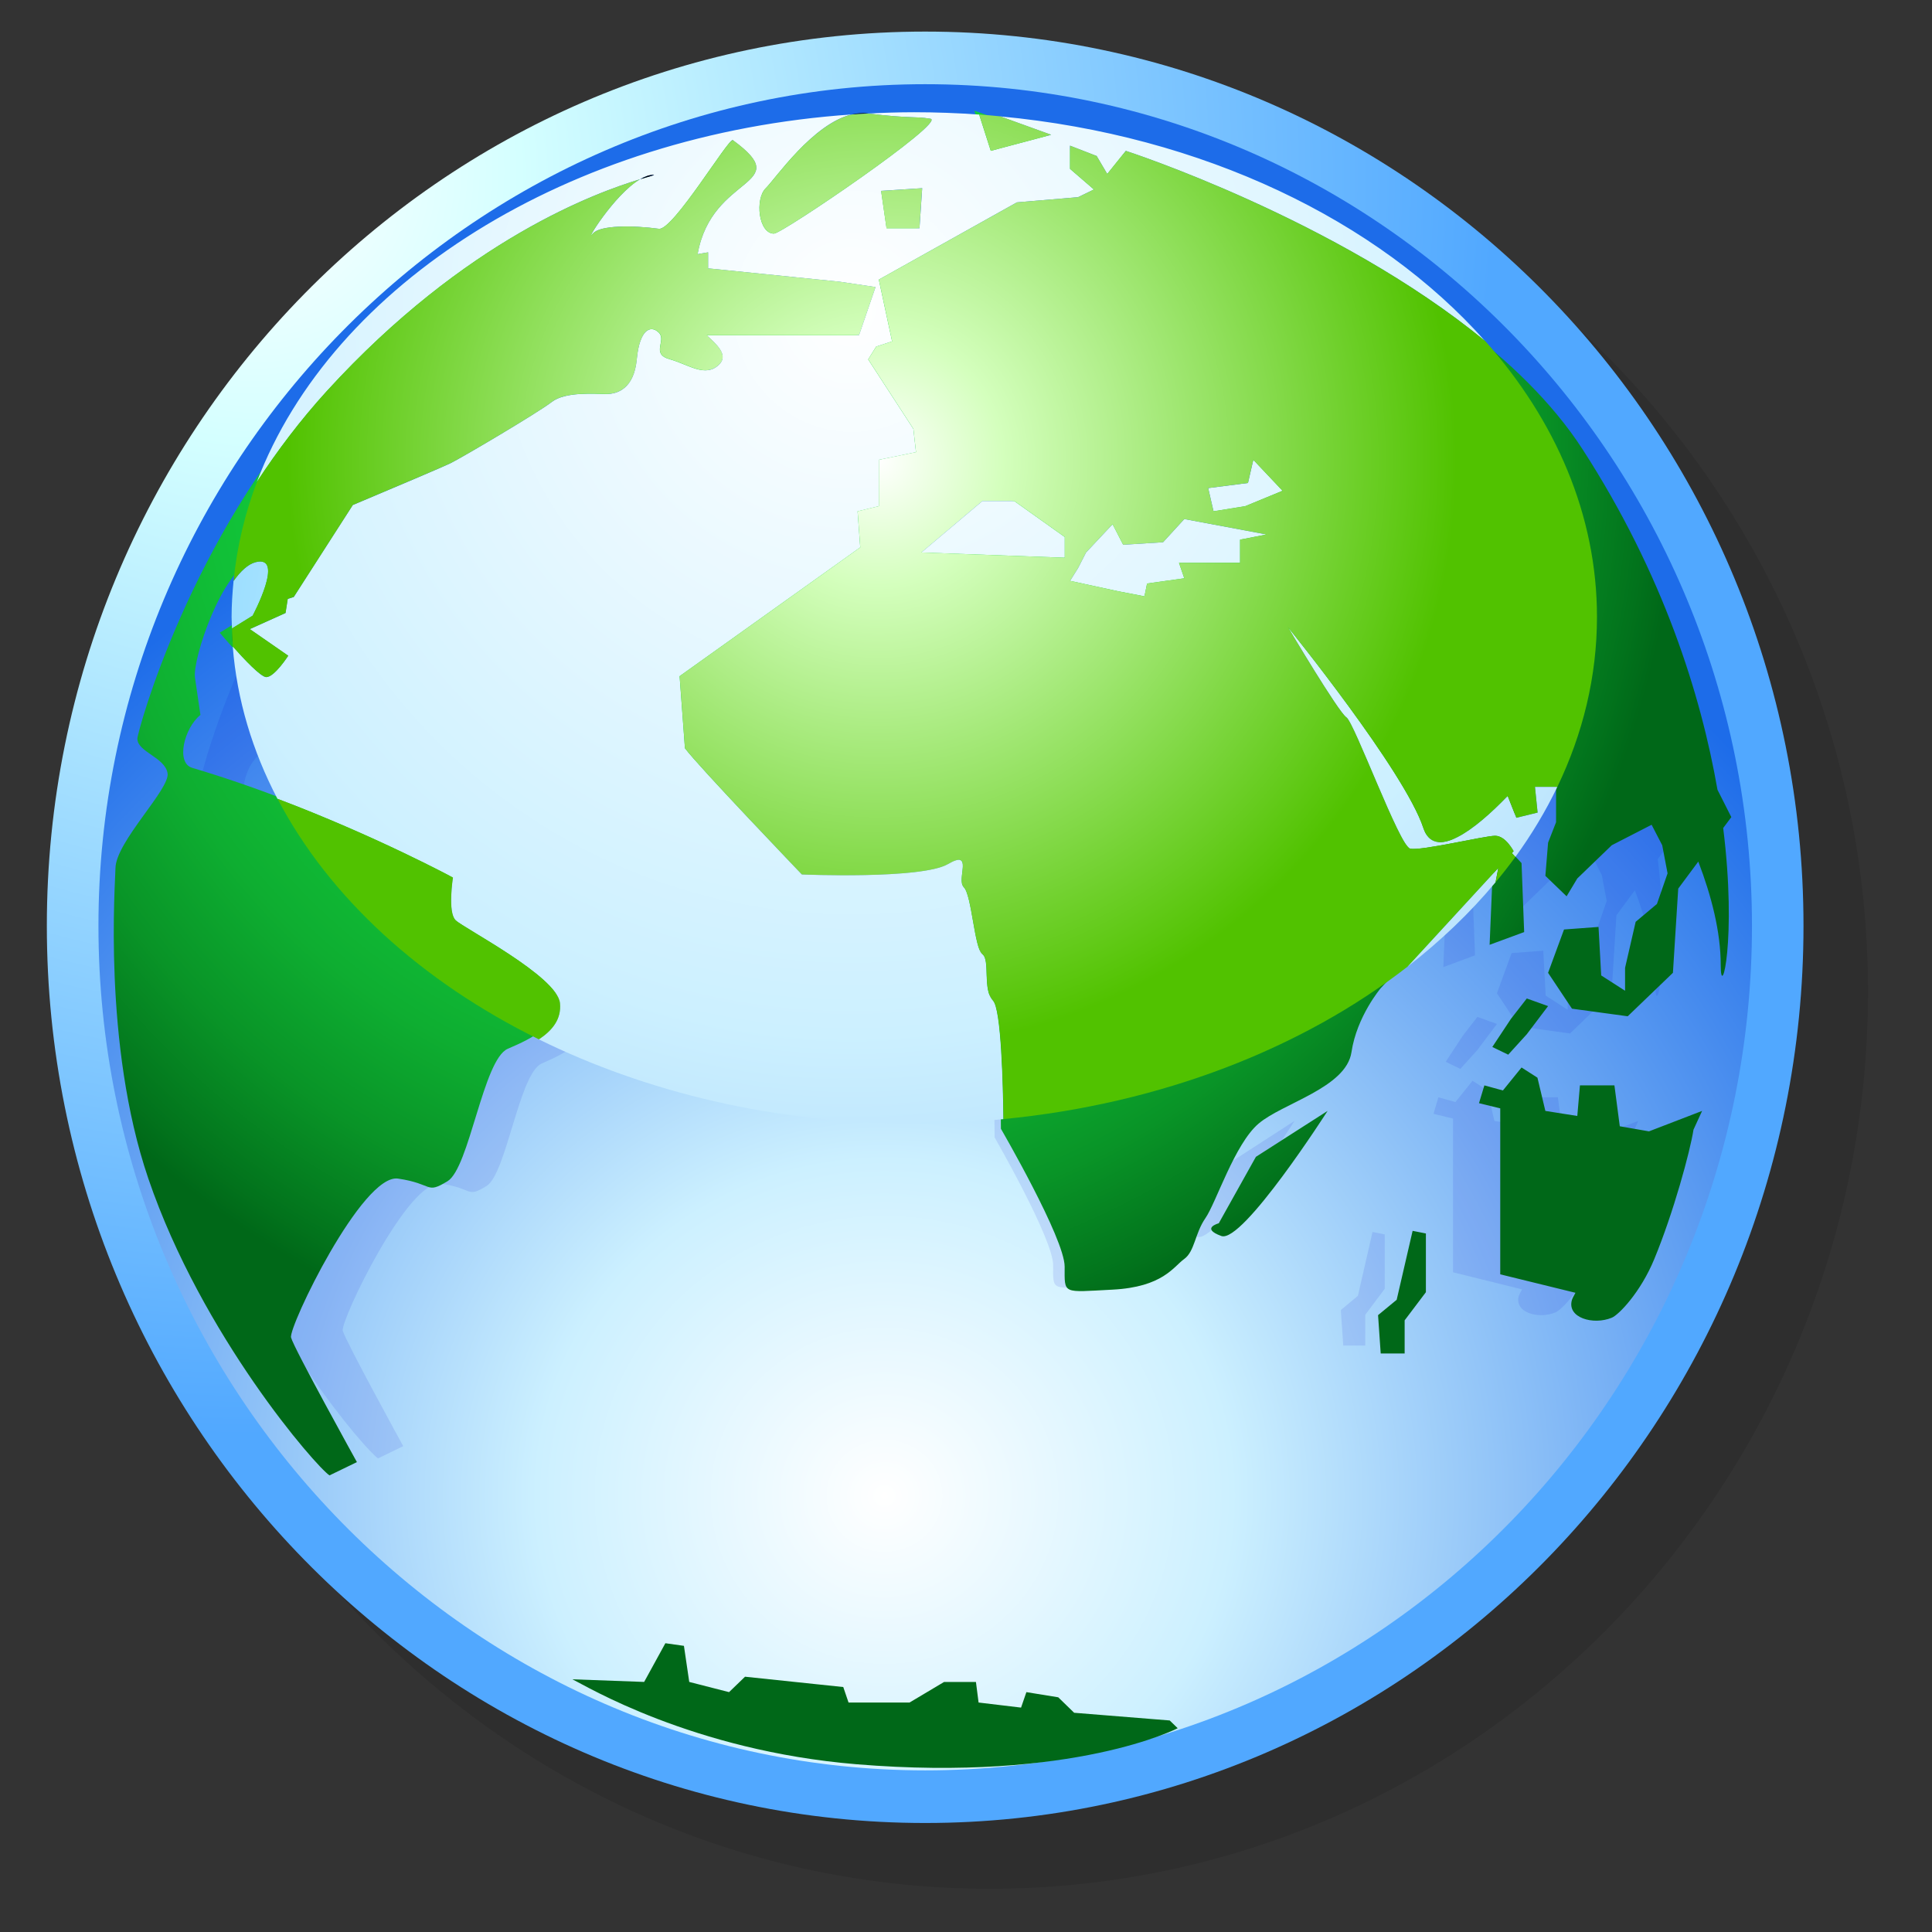 <?xml version="1.0" encoding="UTF-8" standalone="no"?>
<!DOCTYPE svg PUBLIC "-//W3C//DTD SVG 20010904//EN"
"http://www.w3.org/TR/2001/REC-SVG-20010904/DTD/svg10.dtd">
<!-- Created with Sodipodi ("http://www.sodipodi.com/") -->
<svg
   width="48pt"
   height="48pt"
   viewBox="0 0 144 144"
   xml:space="preserve"
   id="svg1"
   sodipodi:version="0.29"
   sodipodi:docname="/home/cschalle/SphereCrystal/SphereCrystal/icons/scalable/emblems/emblem-web.svg"
   sodipodi:docbase="/home/cschalle/SphereCrystal/SphereCrystal/icons/scalable/emblems/"
   xmlns="http://www.w3.org/2000/svg"
   xmlns:sodipodi="http://sodipodi.sourceforge.net/DTD/sodipodi-0.dtd"
   xmlns:xml="http://www.w3.org/XML/1998/namespace"
   xmlns:xlink="http://www.w3.org/1999/xlink">
  <rect x="0" y="0" width="144" height="144" fill="#333333" stroke="none"/>
  <defs
     id="defs150" />
  <sodipodi:namedview
     id="base" />
  <path
     style="font-size:12;fill:none;fill-rule:evenodd;stroke-width:0;"
     d="M144,144H0V0h144v144z"
     id="path3" />
  <g
     style="font-size:12;stroke-width:0;"
     id="g56"
     transform="matrix(1.758,0,0,1.793,-112.73,-116.674)">
    <path
       style="opacity:0.1;fill-rule:evenodd;clip-rule:evenodd;"
       d="M68.844,106.293c0,20.563,16.705,37.294,37.237,37.294c20.535,0,37.24-16.73,37.24-37.294c0-20.498-16.705-37.174-37.24-37.174c-20.532,0-37.237,16.676-37.237,37.174z"
       id="path57" />
    <radialGradient
       id="aigrd10"
       cx="74.936"
       cy="72.178"
       r="66.395"
       fx="74.936"
       fy="72.178"
       gradientUnits="userSpaceOnUse">
      <stop
         offset="0"
         style="stop-color:#FFFFFF"
         id="stop59" />
      <stop
         offset="0.169"
         style="stop-color:#D4FFFF"
         id="stop60" />
      <stop
         offset="0.792"
         style="stop-color:#51A8FF"
         id="stop61" />
    </radialGradient>
    <path
       style="fill-rule:evenodd;clip-rule:evenodd;fill:url(#aigrd10);"
       d="M66.11,103.56c0,20.563,16.705,37.293,37.238,37.293s37.239-16.729,37.239-37.293c0-20.498-16.706-37.175-37.239-37.175S66.11,83.062,66.11,103.56z"
       id="path62" />
    <radialGradient
       id="aigrd11"
       cx="84.024"
       cy="116.674"
       r="44.193"
       fx="84.024"
       fy="116.674"
       gradientTransform="matrix(1.101 0 0 1.043 9.114 5.569)"
       gradientUnits="userSpaceOnUse">
      <stop
         offset="0"
         style="stop-color:#FFFFFF"
         id="stop64" />
      <stop
         offset="0.303"
         style="stop-color:#CCF0FF"
         id="stop65" />
      <stop
         offset="1"
         style="stop-color:#1D6CE9"
         id="stop66" />
    </radialGradient>
    <path
       style="fill-rule:evenodd;clip-rule:evenodd;fill:url(#aigrd11);"
       d="M103.349,138.665c19.354,0,35.053-15.765,35.053-35.105c0-19.219-15.699-34.988-35.053-34.988c-19.217,0-35.051,15.769-35.051,34.988c0,19.341,15.834,35.105,35.051,35.105z"
       id="path67" />
    <path
       style="opacity:0.1;fill:#0000CF;fill-rule:evenodd;"
       d="M84.958,104.178c-0.321-0.304-0.107-1.632-0.107-1.632s-4.807-2.549-10.041-4.078c-0.646-0.189-0.32-1.529,0.32-2.039l-0.215-1.431c-0.105-0.712,1.07-4.179,2.244-4.484c1.175-0.307-0.107,2.039-0.107,2.039l-1.174,0.714     c0,0,1.389,1.631,1.71,1.631c0.319,0,0.854-0.816,0.854-0.816l-1.496-1.018l1.388-0.613l0.087-0.538l0.234-0.075l2.299-3.51c1.588-0.656,3.543-1.469,3.791-1.588c0.427-0.203,3.418-1.937,3.952-2.344c0.534-0.409,1.708-0.307,2.136-0.307s1.068-0.203,1.176-1.327     c0.107-1.12,0.533-1.325,0.855-1.019c0.319,0.305-0.322,0.814,0.426,1.019c0.748,0.205,1.388,0.716,1.922,0.205c0.393-0.374-0.131-0.799-0.482-1.122h5.932l0.642-1.838l-1.388-0.203l-5.13-0.508v-0.613l-0.409,0.07c0.555-3.077,3.854-2.57,1.372-4.352     c-0.152-0.107-2.324,3.452-2.876,3.383c-1.002-0.133-2.297-0.145-2.574,0.185c-0.361,0.434,0.821-1.491,1.84-2.075c-1.625,0.483-6.766,2.256-12.201,8.093c-5.195,5.579-7.266,13.097-7.266,13.358c0,0.51,1.07,0.715,1.178,1.327c0.105,0.61-2.03,2.649-2.03,3.67     c0,0.47-0.504,6.755,1.28,11.933c2.086,6.043,6.534,11.09,7.053,11.421l1.067-0.509c0,0-2.456-4.387-2.563-4.795c-0.107-0.406,2.777-6.322,4.166-6.117c1.389,0.202,1.068,0.612,1.924,0.102c0.854-0.51,1.388-4.693,2.348-5.098     c0.963-0.409,2.031-0.918,1.926-1.938c-0.107-1.022-3.74-2.855-4.061-3.163z M92.649,75.726c-0.158,0-0.332,0.065-0.512,0.168c0.42-0.125,0.617-0.168,0.512-0.168z M103.013,77.765l0.104-1.529l-1.601,0.103l0.213,1.427h1.283z M108.14,74.196l-2.885-1.021     l0.535,1.634l2.35-0.612z M97.35,77.969c0.322,0,6.731-4.282,6.089-4.385c-0.641-0.101-0.746,0-2.457-0.204c-1.709-0.205-3.526,2.448-3.953,2.855c-0.426,0.409-0.282,1.733,0.321,1.733z M114.769,115.993c0,0-0.724,0.193,0.104,0.49     c0.826,0.296,4.135-4.815,4.135-4.815l-2.791,1.768l-1.447,2.558z M134.724,100.364l-0.539-1.055c-0.641-3.635-2.105-8.29-5.25-13.1c-4.729-7.229-17.889-11.398-17.889-11.398l-0.724,0.882l-0.413-0.685l-1.035-0.396v0.884l0.931,0.787l-0.619,0.295l-2.38,0.195     l-5.375,2.95l0.516,2.358l-0.621,0.199l-0.309,0.488l1.758,2.653l0.103,0.886l-1.446,0.294v1.769l-0.827,0.197l0.103,1.375l-7.031,4.916l0.206,2.751c0.518,0.688,4.552,4.817,4.552,4.817s4.65,0.193,5.686-0.393c1.033-0.592,0.311,0.586,0.621,0.883     c0.309,0.297,0.412,2.357,0.723,2.557c0.311,0.195,0,1.373,0.414,1.768c0.414,0.393,0.414,5.113,0.414,5.113s2.481,4.225,2.481,5.307c0,1.08-0.104,0.982,1.86,0.885c1.967-0.099,2.377-0.885,2.791-1.18c0.416-0.295,0.416-0.982,0.829-1.574     c0.415-0.589,1.136-2.848,2.067-3.634c0.931-0.789,3.412-1.379,3.618-2.753c0.206-1.377,1.138-2.459,1.138-2.459l4.471-4.768l-0.127,0.641l-0.104,2.455l1.344-0.49l-0.104-2.654l-0.483-0.516l0.069-0.073c0,0-0.31-0.589-0.723-0.589     c-0.414,0-2.896,0.589-3.309,0.49c-0.415-0.098-2.173-4.815-2.482-5.011c-0.311-0.197-2.273-3.44-2.273-3.44s4.548,5.505,5.271,7.666c0.42,1.258,1.998,0.086,3.283-1.227l0.338,0.834l0.826-0.198l-0.104-0.983h0.932v1.475l-0.311,0.787l-0.107,1.275l0.83,0.789     l0.414-0.688l1.342-1.279l1.553-0.785l0.412,0.785l0.209,1.083l-0.415,1.177L131,104.394l-0.413,1.77v0.883l-0.93-0.588l-0.103-1.866l-1.343,0.099l-0.621,1.668l0.929,1.379l2.171,0.293l1.76-1.672l0.205-3.24l0.783-1.041c0.508,1.32,0.873,2.702,0.873,3.988     c0,1.412,0.639-0.978,0.096-5.281l0.316-0.42z M108.668,90.339l-5.583-0.197l2.377-1.966h1.24l1.966,1.374v0.789z M115.493,89.651v0.885h-2.379l0.207,0.59l-1.449,0.198l-0.102,0.489l-1.034-0.195l-1.862-0.395l0.312-0.49l0.31-0.592l1.033-1.08l0.414,0.785     l1.552-0.098l0.827-0.885l3.203,0.588l-1.031,0.199z M115.698,88.372l-1.241,0.197l-0.205-0.885l1.549-0.195l0.208-0.886l1.139,1.181l-1.449,0.588z M126.763,108.718l0.828-1.082l-0.828-0.293l-0.621,0.785l-0.723,1.081l0.619,0.296l0.725-0.787z      M121.695,118.939l-0.724,0.591l0.104,1.475h0.931v-1.277l0.827-1.082v-2.26l-0.518-0.102l-0.62,2.655z M130.382,112.258l-0.209-1.572h-1.342l-0.104,1.176l-1.244-0.193l-0.307-1.278l-0.621-0.392l-0.724,0.884l-0.723-0.196l-0.208,0.686l0.828,0.198v6.389     l2.928,0.71c-0.068,0.118-0.12,0.217-0.138,0.271c-0.206,0.688,0.828,0.983,1.55,0.688c0.27-0.109,1.12-0.976,1.655-2.26c0.744-1.785,1.396-4.144,1.526-4.977l0.334-0.724l-2.067,0.786l-1.136-0.196z"
       id="path68" />
    <radialGradient
       id="aigrd12"
       cx="96.025"
       cy="83.331"
       r="39.296"
       fx="96.025"
       fy="83.331"
       gradientUnits="userSpaceOnUse">
      <stop
         offset="0.298"
         style="stop-color:#14CF3C"
         id="stop70" />
      <stop
         offset="0.448"
         style="stop-color:#13CB3B"
         id="stop71" />
      <stop
         offset="0.584"
         style="stop-color:#11C037"
         id="stop72" />
      <stop
         offset="0.714"
         style="stop-color:#0EAE31"
         id="stop73" />
      <stop
         offset="0.841"
         style="stop-color:#099427"
         id="stop74" />
      <stop
         offset="0.964"
         style="stop-color:#02731C"
         id="stop75" />
      <stop
         offset="1"
         style="stop-color:#006818"
         id="stop76" />
    </radialGradient>
    <path
       style="fill:url(#aigrd12);fill-rule:evenodd;"
       d="M91.704,72.427c-0.173,0-0.362,0.072-0.557,0.182c0.457-0.134,0.672-0.182,0.557-0.182z M102.991,74.63l0.113-1.652l-1.743,0.11l0.231,1.542h1.398z M83.327,103.16c-0.35-0.329-0.115-1.763-0.115-1.763s-5.236-2.752-10.938-4.406     c-0.703-0.203-0.348-1.65,0.348-2.2l-0.231-1.547c-0.116-0.769,1.165-4.514,2.444-4.843c1.279-0.332-0.117,2.201-0.117,2.201l-1.279,0.771c0,0,1.512,1.762,1.861,1.762c0.349,0,0.931-0.882,0.931-0.882l-1.629-1.099l1.513-0.663l0.096-0.581l0.253-0.08     l2.504-3.793c1.73-0.708,3.857-1.586,4.128-1.715c0.466-0.219,3.723-2.09,4.305-2.531c0.583-0.441,1.861-0.33,2.326-0.33c0.467,0,1.164-0.221,1.28-1.435c0.116-1.211,0.583-1.433,0.931-1.101c0.35,0.328-0.35,0.881,0.466,1.101     c0.815,0.222,1.511,0.772,2.095,0.222c0.426-0.404-0.145-0.863-0.528-1.211h6.46l0.699-1.985l-1.512-0.22l-5.586-0.55v-0.661l-0.445,0.074c0.604-3.322,4.197-2.775,1.493-4.699c-0.165-0.117-2.53,3.729-3.132,3.654c-1.092-0.145-2.501-0.156-2.802,0.199     c-0.396,0.468,0.893-1.611,2.003-2.242c-1.771,0.521-7.369,2.438-13.288,8.742c-5.658,6.026-7.913,14.146-7.913,14.43c0,0.55,1.164,0.771,1.28,1.434c0.116,0.657-2.209,2.862-2.209,3.963c0,0.508-0.55,7.297,1.394,12.89c2.271,6.528,7.116,11.979,7.681,12.337     l1.162-0.552c0,0-2.676-4.736-2.792-5.178c-0.116-0.438,3.025-6.829,4.538-6.607c1.512,0.218,1.163,0.661,2.094,0.11s1.512-5.069,2.559-5.508c1.049-0.441,2.211-0.992,2.097-2.094c-0.118-1.104-4.073-3.083-4.423-3.415z M108.575,70.775l-3.142-1.103l0.583,1.764     l2.559-0.662z M96.823,74.851c0.35,0,7.33-4.625,6.632-4.737c-0.696-0.109-0.813,0-2.677-0.22c-1.86-0.221-3.84,2.645-4.305,3.084c-0.463,0.442-0.309,1.873,0.35,1.873z M128.856,108.064l0.902-1.169l-0.902-0.317l-0.675,0.851l-0.787,1.165l0.674,0.32     l0.788-0.85z M132.798,111.889l-0.227-1.698h-1.462l-0.112,1.271l-1.354-0.21l-0.336-1.382l-0.674-0.423l-0.79,0.955l-0.786-0.211l-0.228,0.74l0.901,0.215v6.899l3.188,0.767c-0.072,0.129-0.129,0.234-0.147,0.293c-0.228,0.744,0.901,1.064,1.688,0.744     c0.294-0.117,1.22-1.054,1.802-2.439c0.813-1.929,1.521-4.477,1.662-5.378l0.365-0.78l-2.252,0.85l-1.238-0.212z M137.528,99.041l-0.588-1.14c-0.697-3.926-2.293-8.955-5.717-14.148c-5.151-7.809-19.484-12.314-19.484-12.314l-0.787,0.953l-0.451-0.74     l-1.127-0.427v0.956l1.015,0.851l-0.675,0.318l-2.591,0.212l-5.856,3.186l0.563,2.547l-0.676,0.214l-0.337,0.53l1.915,2.864l0.111,0.958l-1.576,0.317v1.911l-0.899,0.211l0.112,1.486l-7.658,5.311l0.225,2.971c0.563,0.744,4.957,5.203,4.957,5.203     s5.064,0.211,6.191-0.425c1.127-0.637,0.338,0.636,0.677,0.955c0.337,0.32,0.45,2.547,0.787,2.761c0.338,0.212,0,1.484,0.45,1.911c0.451,0.423,0.451,5.522,0.451,5.522s2.702,4.563,2.702,5.73s-0.112,1.063,2.028,0.957c2.14-0.107,2.588-0.957,3.039-1.273     c0.451-0.32,0.451-1.063,0.902-1.701c0.451-0.637,1.237-3.078,2.251-3.926c1.015-0.852,3.716-1.488,3.941-2.974c0.226-1.487,1.238-2.655,1.238-2.655l4.869-5.15l-0.137,0.693l-0.114,2.651l1.465-0.529l-0.111-2.868l-0.527-0.556l0.075-0.081     c0,0-0.338-0.636-0.787-0.636c-0.452,0-3.155,0.636-3.605,0.531c-0.45-0.106-2.365-5.203-2.703-5.413c-0.338-0.213-2.478-3.718-2.478-3.718s4.955,5.946,5.744,8.28c0.457,1.359,2.176,0.094,3.574-1.324l0.368,0.9l0.901-0.213l-0.113-1.062h1.014v1.593     l-0.338,0.85l-0.115,1.379l0.9,0.851l0.453-0.741l1.462-1.382l1.689-0.851l0.45,0.851l0.227,1.169l-0.451,1.272l-0.902,0.743l-0.449,1.912v0.953l-1.012-0.637l-0.113-2.016l-1.463,0.106l-0.676,1.802l1.013,1.49l2.363,0.316l1.917-1.807l0.225-3.5l0.851-1.124     c0.556,1.426,0.951,2.919,0.951,4.31c0,1.523,0.696-1.057,0.104-5.705l0.346-0.454z M109.149,88.213l-6.08-0.215l2.589-2.122h1.352l2.14,1.484v0.853z M116.583,87.47v0.955h-2.59l0.225,0.637l-1.577,0.215l-0.112,0.529l-1.127-0.212l-2.027-0.427l0.34-0.529     l0.337-0.64l1.126-1.167l0.451,0.851l1.689-0.106l0.9-0.956l3.49,0.637l-1.125,0.214z M116.807,86.089l-1.351,0.211l-0.225-0.956l1.686-0.211l0.229-0.955l1.239,1.276l-1.578,0.635z M123.339,119.104l-0.789,0.638l0.112,1.594h1.015v-1.378l0.901-1.17v-2.441     l-0.563-0.109l-0.676,2.867z M115.796,115.923c0,0-0.79,0.208,0.11,0.529c0.9,0.319,4.505-5.201,4.505-5.201l-3.041,1.91l-1.574,2.762z M109.665,136.271l-0.674-0.643l-1.351-0.215l-0.226,0.643l-1.801-0.211l-0.112-0.855h-1.351l-1.463,0.855H100.1l-0.224-0.644     l-4.165-0.429l-0.677,0.641l-1.688-0.424l-0.225-1.5l-0.787-0.109l-0.9,1.609l-3.039-0.109c0.543,0.258,5.082,2.965,12.041,3.531c9.229,0.745,13.619-1.498,13.619-1.498l-0.338-0.322l-4.053-0.32z"
       id="path77" />
    <path
       style="fill:none;fill-rule:evenodd;"
       d="M73.96,91.196c-0.004-0.16-0.017-0.316-0.017-0.479c0-0.502,0.034-1,0.083-1.494c-0.9,1.232-1.606,3.521-1.519,4.105l0.231,1.558c-0.696,0.556-1.051,2.015-0.347,2.222c1.203,0.351,2.382,0.753,3.499,1.168     c-1.059-1.986-1.717-4.113-1.895-6.332c-0.256-0.283-0.441-0.5-0.441-0.5l0.404-0.248z"
       id="path78" />
    <path
       d="M73.997,91.944c-0.021-0.248-0.028-0.498-0.037-0.748"
       id="path79" />
    <path
       d="M120.526,111.483"
       id="path80"
       style="fill-rule:evenodd;" />
    <path
       d="M100.896,69.784c-0.215-0.026-0.433-0.006-0.65,0.043c0.23-0.015,0.46-0.027,0.689-0.039c-0.014-0.002-0.023-0.003-0.039-0.005z"
       id="path81"
       style="fill-rule:evenodd;" />
    <radialGradient
       id="aigrd13"
       cx="84.394"
       cy="83.844"
       r="52.512"
       fx="84.394"
       fy="83.844"
       gradientTransform="matrix(1.101 0 0 1.043 9.114 5.569)"
       gradientUnits="userSpaceOnUse">
      <stop
         offset="0"
         style="stop-color:#FFFFFF"
         id="stop83" />
      <stop
         offset="0.303"
         style="stop-color:#CCF0FF"
         id="stop84" />
      <stop
         offset="1"
         style="stop-color:#1DB0FF"
         id="stop85" />
    </radialGradient>
    <path
       style="fill-rule:evenodd;clip-rule:evenodd;fill:url(#aigrd13);"
       d="M73.96,91.196l0.875-0.531c0,0,1.396-2.555,0.117-2.221c-0.316,0.082-0.631,0.374-0.926,0.779c-0.049,0.494-0.083,0.992-0.083,1.494c0,0.162,0.013,0.318,0.017,0.479z"
       id="path86" />
    <radialGradient
       id="aigrd14"
       cx="82.775"
       cy="69.436"
       r="93.284"
       fx="82.775"
       fy="69.436"
       gradientTransform="matrix(1.101 0 0 1.043 9.114 5.569)"
       gradientUnits="userSpaceOnUse">
      <stop
         offset="0"
         style="stop-color:#FFFFFF"
         id="stop88" />
      <stop
         offset="0.303"
         style="stop-color:#CCF0FF"
         id="stop89" />
      <stop
         offset="1"
         style="stop-color:#1D6CE9"
         id="stop90" />
    </radialGradient>
    <path
       style="fill-rule:evenodd;clip-rule:evenodd;fill:url(#aigrd14);"
       d="M105.775,85.899l-2.589,2.14l6.081,0.217v-0.86l-2.141-1.496h-1.352z"
       id="path91" />
    <radialGradient
       id="aigrd15"
       cx="82.774"
       cy="69.436"
       r="93.28"
       fx="82.774"
       fy="69.436"
       gradientTransform="matrix(1.101 0 0 1.043 9.114 5.569)"
       gradientUnits="userSpaceOnUse">
      <stop
         offset="0"
         style="stop-color:#FFFFFF"
         id="stop93" />
      <stop
         offset="0.303"
         style="stop-color:#CCF0FF"
         id="stop94" />
      <stop
         offset="1"
         style="stop-color:#1D6CE9"
         id="stop95" />
    </radialGradient>
    <path
       style="fill-rule:evenodd;clip-rule:evenodd;fill:url(#aigrd15);"
       d="M117.035,85.149l-1.687,0.213l0.225,0.964l1.35-0.214l1.578-0.639l-1.24-1.287l-0.226,0.963z"
       id="path96" />
    <radialGradient
       id="aigrd16"
       cx="100.241"
       cy="78.014"
       r="99.296"
       fx="100.241"
       fy="78.014"
       gradientUnits="userSpaceOnUse">
      <stop
         offset="0"
         style="stop-color:#FFFFFF"
         id="stop98" />
      <stop
         offset="0.303"
         style="stop-color:#CCF0FF"
         id="stop99" />
      <stop
         offset="1"
         style="stop-color:#1D6CE9"
         id="stop100" />
    </radialGradient>
    <path
       style="fill-rule:evenodd;clip-rule:evenodd;fill:url(#aigrd16);"
       d="M105.775,104.739c-0.339-0.215-0.45-2.461-0.788-2.784c-0.337-0.322,0.449-1.605-0.676-0.962c-1.127,0.64-6.192,0.43-6.192,0.43s-4.393-4.498-4.956-5.248l-0.226-2.994l7.659-5.355l-0.113-1.499l0.9-0.214v-1.926l1.576-0.319l-0.111-0.966     l-1.916-2.889l0.338-0.533l0.676-0.217l-0.563-2.568l5.855-3.211l2.592-0.215l0.674-0.32l-1.014-0.858v-0.963l1.128,0.429l0.45,0.747l0.787-0.96c0,0,8.938,2.835,15.234,7.906c-4.543-5.018-11.965-8.553-20.563-9.341l2.164,0.767l-2.56,0.666l-0.493-1.508     c-0.906-0.063-1.824-0.097-2.754-0.097c-0.656,0-1.305,0.022-1.951,0.054c1.824,0.216,1.945,0.108,2.639,0.217c0.698,0.113-6.283,4.775-6.633,4.775c-0.658,0-0.813-1.441-0.349-1.887c0.409-0.394,2.005-2.693,3.653-3.067     c-12.033,0.804-22.034,7.042-25.227,15.273c0.859-1.285,1.842-2.566,2.957-3.766c5.92-6.356,11.519-8.287,13.289-8.813c0.193-0.11,0.384-0.182,0.557-0.182c0.115,0-0.102,0.047-0.557,0.182c-1.11,0.636-2.398,2.733-2.003,2.26c0.3-0.357,1.712-0.345,2.802-0.2     c0.602,0.075,2.967-3.803,3.133-3.684c2.702,1.939-0.89,1.387-1.494,4.738l0.445-0.075v0.666l5.586,0.556l1.512,0.221l-0.699,2.002h-6.459c0.383,0.351,0.952,0.813,0.526,1.221c-0.582,0.555-1.28,0-2.094-0.223c-0.815-0.223-0.115-0.778-0.464-1.11     c-0.35-0.335-0.816-0.111-0.932,1.11c-0.118,1.223-0.815,1.445-1.281,1.445s-1.744-0.113-2.326,0.334c-0.582,0.443-3.84,2.331-4.305,2.551c-0.27,0.131-2.398,1.017-4.128,1.73l-2.504,3.823l-0.255,0.081l-0.094,0.586l-1.514,0.669l1.629,1.107     c0,0-0.582,0.889-0.93,0.889c-0.227,0-0.945-0.749-1.42-1.274c0.178,2.219,0.836,4.346,1.895,6.332c4.175,1.547,7.438,3.273,7.438,3.273s-0.234,1.445,0.115,1.777c0.35,0.334,4.305,2.33,4.422,3.443c0.07,0.674-0.334,1.142-0.894,1.506     c4.579,2.211,10.054,3.504,15.913,3.504c1.283,0,2.546-0.068,3.785-0.188c-0.016-1.386-0.093-4.594-0.445-4.928c-0.45-0.429-0.111-1.711-0.45-1.926z M103.222,72.895l-0.114,1.664h-1.397l-0.23-1.553l1.742-0.111z"
       id="path101" />
    <radialGradient
       id="aigrd17"
       cx="82.773"
       cy="69.436"
       r="93.285"
       fx="82.773"
       fy="69.436"
       gradientTransform="matrix(1.101 0 0 1.043 9.114 5.569)"
       gradientUnits="userSpaceOnUse">
      <stop
         offset="0"
         style="stop-color:#FFFFFF"
         id="stop103" />
      <stop
         offset="0.303"
         style="stop-color:#CCF0FF"
         id="stop104" />
      <stop
         offset="1"
         style="stop-color:#1D6CE9"
         id="stop105" />
    </radialGradient>
    <path
       style="fill-rule:evenodd;clip-rule:evenodd;fill:url(#aigrd17);"
       d="M113.435,87.612l-1.691,0.106l-0.449-0.856l-1.126,1.177l-0.337,0.645l-0.34,0.534l2.028,0.43l1.126,0.213l0.111-0.533l1.578-0.217l-0.225-0.643h2.59v-0.963l1.125-0.216l-3.49-0.641l-0.9,0.964z"
       id="path106" />
    <radialGradient
       id="aigrd18"
       cx="82.775"
       cy="69.436"
       r="93.277"
       fx="82.775"
       fy="69.436"
       gradientTransform="matrix(1.101 0 0 1.043 9.114 5.569)"
       gradientUnits="userSpaceOnUse">
      <stop
         offset="0"
         style="stop-color:#FFFFFF"
         id="stop108" />
      <stop
         offset="0.303"
         style="stop-color:#CCF0FF"
         id="stop109" />
      <stop
         offset="1"
         style="stop-color:#1D6CE9"
         id="stop110" />
    </radialGradient>
    <path
       style="fill-rule:evenodd;clip-rule:evenodd;fill:url(#aigrd18);"
       d="M129.313,98.851l-0.901,0.216l-0.367-0.909c-1.399,1.432-3.117,2.707-3.574,1.336c-0.789-2.354-5.742-8.35-5.742-8.35s2.139,3.533,2.477,3.748c0.338,0.213,2.252,5.351,2.702,5.458c0.45,0.106,3.153-0.534,3.604-0.534     s0.787,0.641,0.787,0.641l-0.074,0.08l0.146,0.158c0.691-0.932,1.286-1.906,1.78-2.914h-0.95l0.112,1.07z"
       id="path111" />
    <radialGradient
       id="aigrd19"
       cx="82.767"
       cy="69.438"
       r="93.291"
       fx="82.767"
       fy="69.438"
       gradientTransform="matrix(1.101 0 0 1.043 9.114 5.569)"
       gradientUnits="userSpaceOnUse">
      <stop
         offset="0"
         style="stop-color:#FFFFFF"
         id="stop113" />
      <stop
         offset="0.303"
         style="stop-color:#CCF0FF"
         id="stop114" />
      <stop
         offset="1"
         style="stop-color:#1D6CE9"
         id="stop115" />
    </radialGradient>
    <path
       style="fill-rule:evenodd;clip-rule:evenodd;fill:url(#aigrd19);"
       d="M123.796,105.259c1.406-1.07,2.661-2.246,3.734-3.51l0.118-0.599l-3.853,4.108z"
       id="path116" />
    <g
       id="g117">
      <radialGradient
         id="aigrd20"
         cx="83.812"
         cy="75.353"
         r="28.797"
         fx="83.812"
         fy="75.353"
         gradientTransform="matrix(1.101 0 0 1.043 9.114 5.569)"
         gradientUnits="userSpaceOnUse">
        <stop
           offset="0"
           style="stop-color:#FFFFFF"
           id="stop119" />
        <stop
           offset="0.169"
           style="stop-color:#D4FFBD"
           id="stop120" />
        <stop
           offset="0.792"
           style="stop-color:#51C200"
           id="stop121" />
      </radialGradient>
      <path
         style="fill-rule:evenodd;clip-rule:evenodd;fill:url(#aigrd20);"
         d="M96.592,72.895c-0.464,0.445-0.31,1.887,0.349,1.887c0.35,0,7.331-4.662,6.633-4.775c-0.693-0.109-0.814-0.001-2.639-0.217c-0.229,0.011-0.459,0.023-0.689,0.039c-1.648,0.374-3.244,2.673-3.653,3.067z"
         id="path122" />
      <radialGradient
         id="aigrd21"
         cx="83.812"
         cy="75.353"
         r="28.797"
         fx="83.812"
         fy="75.353"
         gradientTransform="matrix(1.101 0 0 1.043 9.114 5.569)"
         gradientUnits="userSpaceOnUse">
        <stop
           offset="0"
           style="stop-color:#FFFFFF"
           id="stop124" />
        <stop
           offset="0.169"
           style="stop-color:#D4FFBD"
           id="stop125" />
        <stop
           offset="0.792"
           style="stop-color:#51C200"
           id="stop126" />
      </radialGradient>
      <path
         style="fill-rule:evenodd;clip-rule:evenodd;fill:url(#aigrd21);"
         d="M103.107,74.559l0.114-1.664l-1.742,0.111l0.23,1.553h1.397z"
         id="path127" />
      <radialGradient
         id="aigrd22"
         cx="101.385"
         cy="84.186"
         r="30.93"
         fx="101.385"
         fy="84.186"
         gradientUnits="userSpaceOnUse">
        <stop
           offset="0"
           style="stop-color:#FFFFFF"
           id="stop129" />
        <stop
           offset="0.169"
           style="stop-color:#D4FFBD"
           id="stop130" />
        <stop
           offset="0.792"
           style="stop-color:#51C200"
           id="stop131" />
      </radialGradient>
      <path
         style="fill-rule:evenodd;clip-rule:evenodd;fill:url(#aigrd22);"
         d="M127.091,79.249c-6.296-5.07-15.234-7.906-15.234-7.906l-0.787,0.96l-0.45-0.747l-1.128-0.429v0.963l1.014,0.858l-0.674,0.32l-2.592,0.215l-5.855,3.211l0.563,2.568l-0.676,0.217l-0.338,0.533l1.916,2.889l0.111,0.966l-1.576,0.319v1.926      l-0.9,0.214l0.113,1.499l-7.659,5.355l0.226,2.994c0.563,0.75,4.956,5.248,4.956,5.248s5.065,0.21,6.192-0.43c1.125-0.644,0.339,0.64,0.676,0.962c0.338,0.323,0.449,2.569,0.788,2.784s0,1.497,0.45,1.926c0.353,0.334,0.43,3.542,0.445,4.928      c6.701-0.639,12.68-2.947,17.125-6.334l3.853-4.108l-0.118,0.599c0.293-0.346,0.574-0.697,0.84-1.055l-0.146-0.158l0.074-0.08c0,0-0.336-0.641-0.787-0.641s-3.154,0.641-3.604,0.534c-0.45-0.107-2.364-5.245-2.702-5.458c-0.338-0.215-2.477-3.748-2.477-3.748      s4.953,5.996,5.742,8.35c0.457,1.371,2.175,0.096,3.574-1.336l0.367,0.909l0.901-0.216l-0.112-1.07h0.95c1.083-2.209,1.679-4.586,1.679-7.063c0-4.223-1.746-8.164-4.738-11.469z M109.268,88.256l-6.081-0.217l2.589-2.14h1.352l2.141,1.496v0.86z M116.7,87.505      v0.963h-2.59l0.225,0.643l-1.578,0.217l-0.111,0.533l-1.126-0.213l-2.028-0.43l0.34-0.534l0.337-0.645l1.126-1.177l0.449,0.856l1.691-0.106l0.9-0.964l3.49,0.641l-1.125,0.216z M116.923,86.112l-1.35,0.214l-0.225-0.964l1.687-0.213l0.226-0.963l1.24,1.287      l-1.578,0.639z"
         id="path132" />
      <radialGradient
         id="aigrd23"
         cx="83.811"
         cy="75.356"
         r="28.797"
         fx="83.811"
         fy="75.356"
         gradientTransform="matrix(1.101 0 0 1.043 9.114 5.569)"
         gradientUnits="userSpaceOnUse">
        <stop
           offset="0"
           style="stop-color:#FFFFFF"
           id="stop134" />
        <stop
           offset="0.169"
           style="stop-color:#D4FFBD"
           id="stop135" />
        <stop
           offset="0.792"
           style="stop-color:#51C200"
           id="stop136" />
      </radialGradient>
      <path
         style="fill-rule:evenodd;clip-rule:evenodd;fill:url(#aigrd23);"
         d="M87.866,106.771c-0.117-1.113-4.072-3.109-4.422-3.443c-0.35-0.332-0.115-1.777-0.115-1.777s-3.263-1.727-7.438-3.273c2.191,4.106,6.102,7.597,11.081,10c0.56-0.364,0.964-0.832,0.894-1.506z"
         id="path137" />
      <radialGradient
         id="aigrd24"
         cx="83.812"
         cy="75.356"
         r="28.797"
         fx="83.812"
         fy="75.356"
         gradientTransform="matrix(1.101 0 0 1.043 9.114 5.569)"
         gradientUnits="userSpaceOnUse">
        <stop
           offset="0"
           style="stop-color:#FFFFFF"
           id="stop139" />
        <stop
           offset="0.169"
           style="stop-color:#D4FFBD"
           id="stop140" />
        <stop
           offset="0.792"
           style="stop-color:#51C200"
           id="stop141" />
      </radialGradient>
      <path
         style="fill-rule:evenodd;clip-rule:evenodd;fill:url(#aigrd24);"
         d="M74.952,88.444c1.279-0.334-0.117,2.221-0.117,2.221l-0.875,0.531c0.009,0.25,0.017,0.5,0.037,0.748c0.475,0.525,1.193,1.274,1.42,1.274c0.348,0,0.93-0.889,0.93-0.889l-1.629-1.107l1.514-0.669l0.094-0.586l0.255-0.081l2.504-3.823      c1.729-0.714,3.858-1.6,4.128-1.73c0.465-0.22,3.723-2.107,4.305-2.551c0.582-0.447,1.86-0.334,2.326-0.334s1.163-0.223,1.281-1.445c0.115-1.222,0.582-1.445,0.932-1.11c0.349,0.332-0.352,0.888,0.464,1.11c0.813,0.223,1.512,0.777,2.094,0.223      c0.426-0.408-0.144-0.87-0.526-1.221h6.459l0.699-2.002l-1.512-0.221l-5.586-0.556v-0.666l-0.445,0.075c0.604-3.352,4.196-2.799,1.494-4.738c-0.166-0.119-2.531,3.759-3.133,3.684c-1.09-0.145-2.502-0.157-2.802,0.2c-0.396,0.474,0.893-1.624,2.003-2.26      c-1.771,0.526-7.369,2.457-13.289,8.813c-1.115,1.199-2.098,2.48-2.957,3.766c-0.516,1.328-0.852,2.706-0.992,4.123c0.295-0.405,0.609-0.697,0.926-0.779z"
         id="path142" />
      <radialGradient
         id="aigrd25"
         cx="83.811"
         cy="75.352"
         r="28.797"
         fx="83.811"
         fy="75.352"
         gradientTransform="matrix(1.101 0 0 1.043 9.114 5.569)"
         gradientUnits="userSpaceOnUse">
        <stop
           offset="0"
           style="stop-color:#FFFFFF"
           id="stop144" />
        <stop
           offset="0.169"
           style="stop-color:#D4FFBD"
           id="stop145" />
        <stop
           offset="0.792"
           style="stop-color:#51C200"
           id="stop146" />
      </radialGradient>
      <path
         style="fill-rule:evenodd;clip-rule:evenodd;fill:url(#aigrd25);"
         d="M108.692,70.674l-2.164-0.767c-0.295-0.027-0.59-0.055-0.889-0.075l0.493,1.508l2.56-0.666z"
         id="path147" />
    </g>
    <path
       d="M91.821,72.34c-0.173,0-0.363,0.071-0.557,0.182c0.455-0.135,0.672-0.182,0.557-0.182z"
       id="path148"
       style="fill-rule:evenodd;" />
  </g>
</svg>
